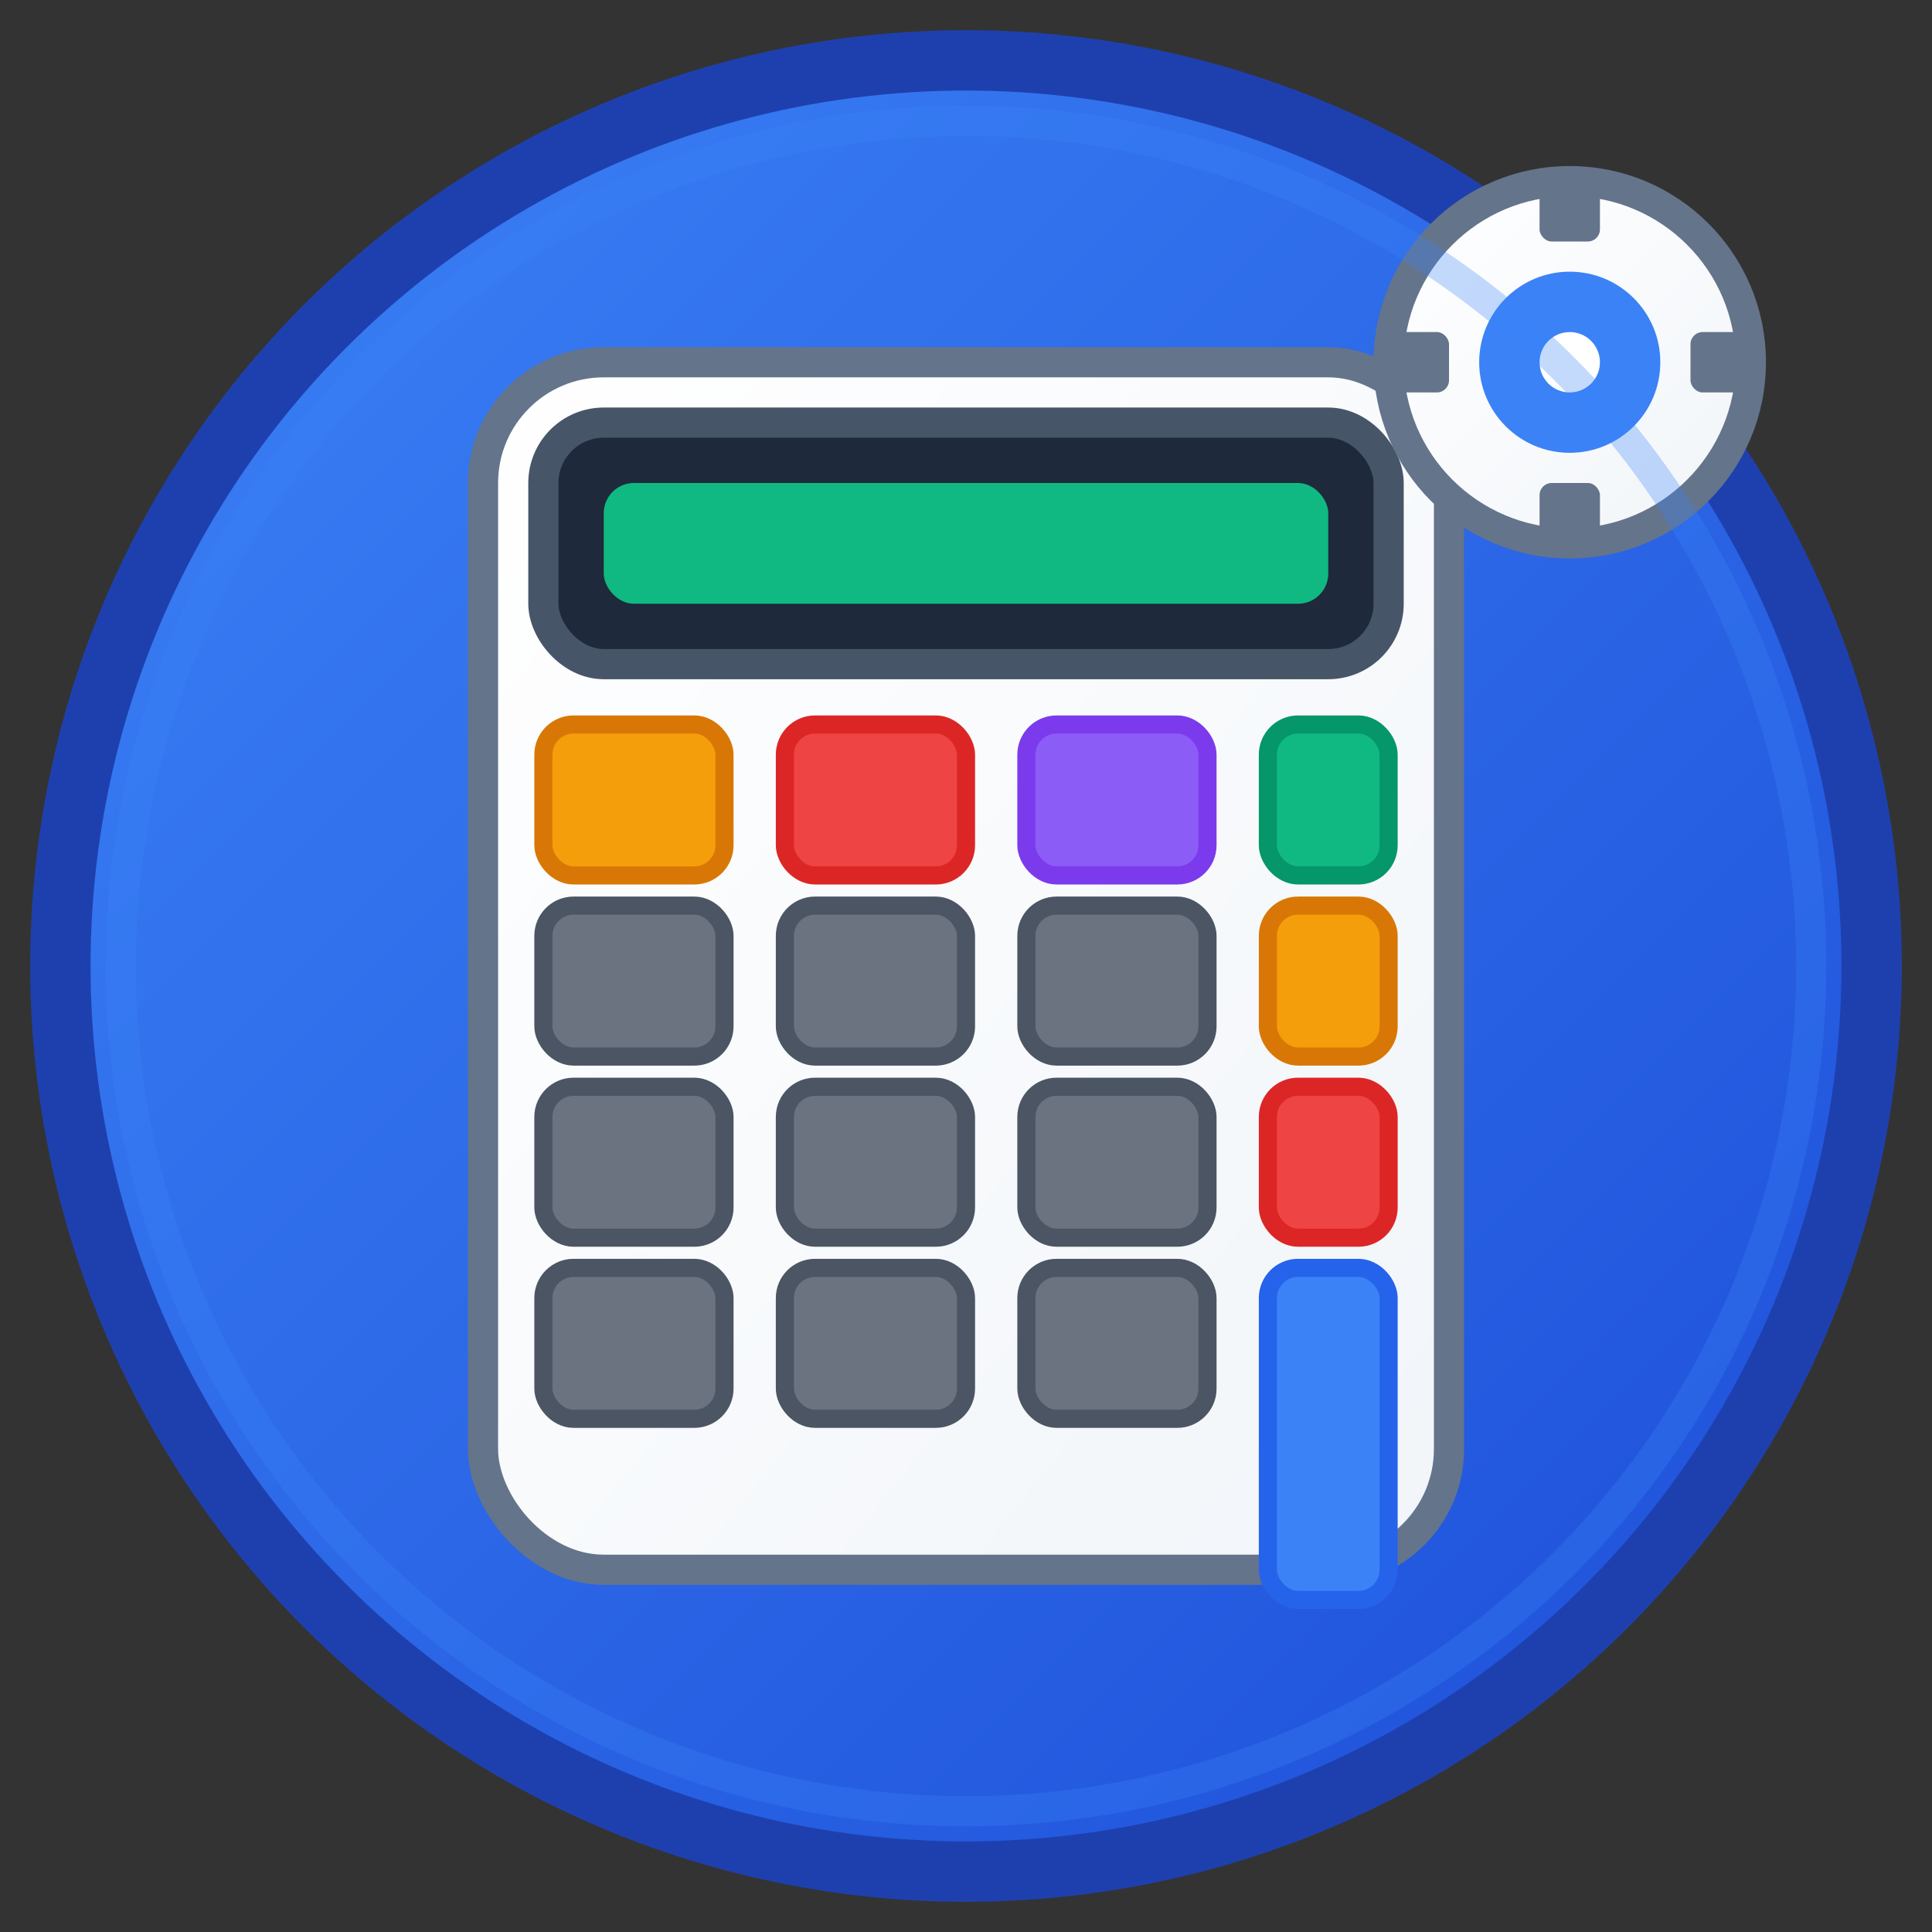 <svg width="32" height="32" viewBox="0 0 32 32" fill="none" xmlns="http://www.w3.org/2000/svg">
  <rect x="0" y="0" width="32" height="32" fill="#333333" stroke="none"/>
  <!-- Background circle with gradient -->
  <defs>
    <linearGradient id="bgGradient" x1="0%" y1="0%" x2="100%" y2="100%">
      <stop offset="0%" style="stop-color:#3B82F6;stop-opacity:1" />
      <stop offset="100%" style="stop-color:#1D4ED8;stop-opacity:1" />
    </linearGradient>
    <linearGradient id="iconGradient" x1="0%" y1="0%" x2="100%" y2="100%">
      <stop offset="0%" style="stop-color:#FFFFFF;stop-opacity:1" />
      <stop offset="100%" style="stop-color:#F1F5F9;stop-opacity:1" />
    </linearGradient>
  </defs>
  
  <!-- Main background circle -->
  <circle cx="16" cy="16" r="15" fill="url(#bgGradient)" stroke="#1E40AF" stroke-width="1"/>
  
  <!-- Calculator body -->
  <rect x="8" y="6" width="16" height="20" rx="2" fill="url(#iconGradient)" stroke="#64748B" stroke-width="0.5"/>
  
  <!-- Calculator screen -->
  <rect x="9" y="7" width="14" height="4" rx="1" fill="#1E293B" stroke="#475569" stroke-width="0.5"/>
  
  <!-- Screen display -->
  <rect x="10" y="8" width="12" height="2" rx="0.5" fill="#10B981"/>
  
  <!-- Calculator buttons -->
  <!-- Row 1 -->
  <rect x="9" y="12" width="3" height="2.5" rx="0.5" fill="#F59E0B" stroke="#D97706" stroke-width="0.3"/>
  <rect x="13" y="12" width="3" height="2.5" rx="0.5" fill="#EF4444" stroke="#DC2626" stroke-width="0.3"/>
  <rect x="17" y="12" width="3" height="2.5" rx="0.5" fill="#8B5CF6" stroke="#7C3AED" stroke-width="0.3"/>
  <rect x="21" y="12" width="2" height="2.5" rx="0.5" fill="#10B981" stroke="#059669" stroke-width="0.3"/>
  
  <!-- Row 2 -->
  <rect x="9" y="15" width="3" height="2.5" rx="0.5" fill="#6B7280" stroke="#4B5563" stroke-width="0.3"/>
  <rect x="13" y="15" width="3" height="2.5" rx="0.5" fill="#6B7280" stroke="#4B5563" stroke-width="0.3"/>
  <rect x="17" y="15" width="3" height="2.5" rx="0.5" fill="#6B7280" stroke="#4B5563" stroke-width="0.3"/>
  <rect x="21" y="15" width="2" height="2.5" rx="0.5" fill="#F59E0B" stroke="#D97706" stroke-width="0.3"/>
  
  <!-- Row 3 -->
  <rect x="9" y="18" width="3" height="2.5" rx="0.5" fill="#6B7280" stroke="#4B5563" stroke-width="0.3"/>
  <rect x="13" y="18" width="3" height="2.5" rx="0.5" fill="#6B7280" stroke="#4B5563" stroke-width="0.3"/>
  <rect x="17" y="18" width="3" height="2.5" rx="0.5" fill="#6B7280" stroke="#4B5563" stroke-width="0.3"/>
  <rect x="21" y="18" width="2" height="2.5" rx="0.5" fill="#EF4444" stroke="#DC2626" stroke-width="0.3"/>
  
  <!-- Row 4 -->
  <rect x="9" y="21" width="3" height="2.5" rx="0.5" fill="#6B7280" stroke="#4B5563" stroke-width="0.3"/>
  <rect x="13" y="21" width="3" height="2.5" rx="0.5" fill="#6B7280" stroke="#4B5563" stroke-width="0.3"/>
  <rect x="17" y="21" width="3" height="2.5" rx="0.5" fill="#6B7280" stroke="#4B5563" stroke-width="0.3"/>
  <rect x="21" y="21" width="2" height="5.5" rx="0.5" fill="#3B82F6" stroke="#2563EB" stroke-width="0.3"/>
  
  <!-- Small gear icon overlay -->
  <circle cx="26" cy="6" r="3" fill="url(#iconGradient)" stroke="#64748B" stroke-width="0.5"/>
  <circle cx="26" cy="6" r="1.5" fill="#3B82F6"/>
  <circle cx="26" cy="6" r="0.5" fill="white"/>
  
  <!-- Gear teeth -->
  <rect x="25.5" y="3" width="1" height="1" rx="0.2" fill="#64748B"/>
  <rect x="25.5" y="8" width="1" height="1" rx="0.2" fill="#64748B"/>
  <rect x="23" y="5.5" width="1" height="1" rx="0.2" fill="#64748B"/>
  <rect x="28" y="5.5" width="1" height="1" rx="0.2" fill="#64748B"/>
  
  <!-- Subtle glow effect -->
  <circle cx="16" cy="16" r="14" fill="none" stroke="rgba(59, 130, 246, 0.3)" stroke-width="0.5"/>
</svg> 